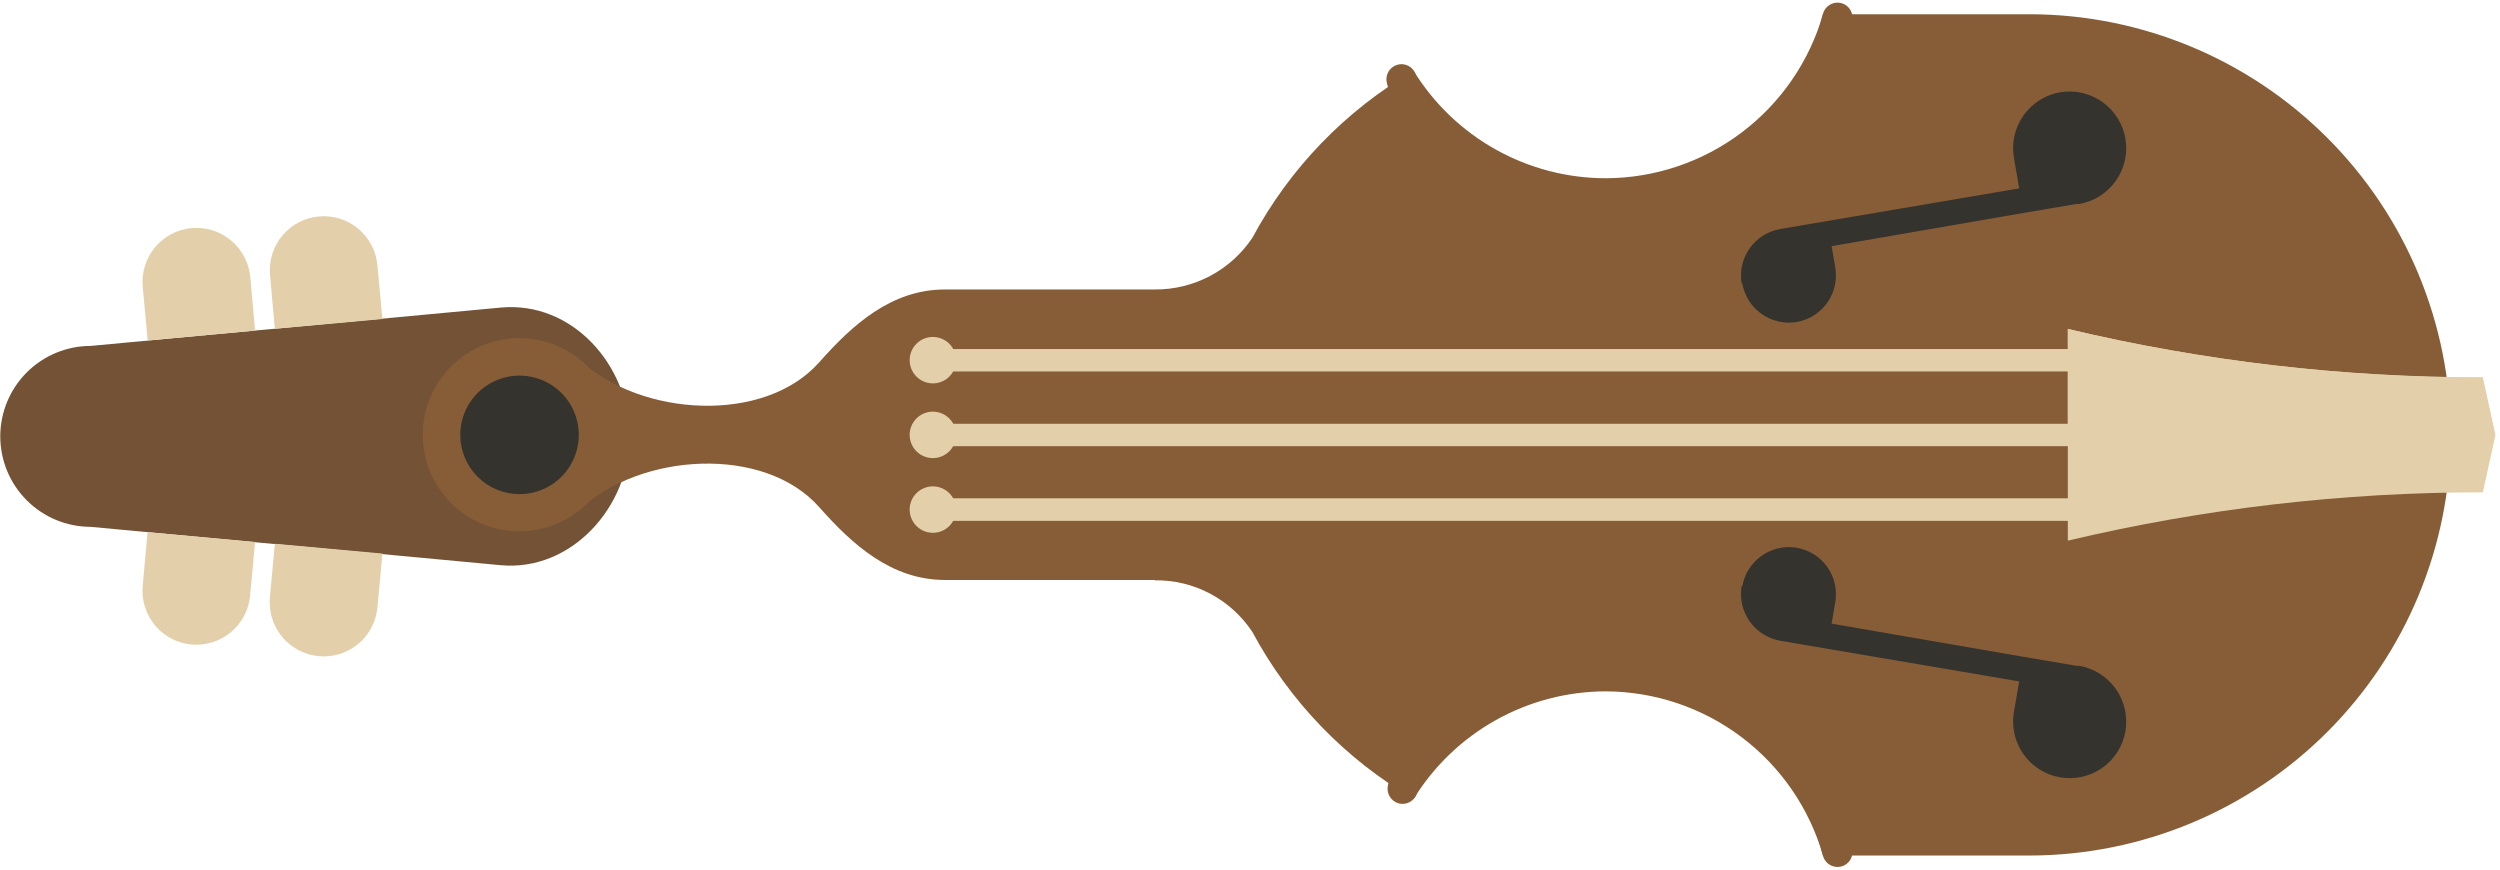 <svg width="454" height="158" viewBox="0 0 454 158" fill="none" xmlns="http://www.w3.org/2000/svg">
<path fill-rule="evenodd" clip-rule="evenodd" d="M16.48 95.676L90.94 102.64C103.722 103.816 114.333 92.089 114.333 79.247C114.333 66.405 103.963 54.648 90.94 55.854L16.48 62.817C12.122 62.817 7.943 64.548 4.862 67.629C1.781 70.711 0.05 74.889 0.05 79.247C0.05 83.604 1.781 87.783 4.862 90.864C7.943 93.945 12.122 95.676 16.48 95.676Z" fill="#735235"/>
<path fill-rule="evenodd" clip-rule="evenodd" d="M25.914 106.406L26.789 96.639L46.323 98.417L45.419 108.185C45.174 110.767 43.918 113.149 41.924 114.809C39.931 116.469 37.362 117.274 34.777 117.047C32.191 116.81 29.805 115.556 28.143 113.561C26.482 111.566 25.68 108.992 25.914 106.406Z" fill="#E3D0AA"/>
<path fill-rule="evenodd" clip-rule="evenodd" d="M49.007 108.517L49.911 98.75L69.446 100.529L68.542 110.296C68.424 111.579 68.055 112.827 67.455 113.967C66.855 115.107 66.036 116.118 65.044 116.941C64.053 117.765 62.909 118.384 61.678 118.765C60.447 119.145 59.153 119.279 57.87 119.159C55.287 118.914 52.906 117.658 51.246 115.664C49.585 113.671 48.781 111.102 49.007 108.517Z" fill="#E3D0AA"/>
<path fill-rule="evenodd" clip-rule="evenodd" d="M76.772 78.975C76.766 75.504 77.79 72.109 79.714 69.22C81.639 66.331 84.377 64.077 87.582 62.745C90.787 61.412 94.316 61.06 97.722 61.734C101.127 62.407 104.256 64.076 106.713 66.528C109.169 68.981 110.843 72.107 111.523 75.511C112.202 78.915 111.857 82.445 110.53 85.653C109.202 88.86 106.954 91.602 104.068 93.531C101.182 95.46 97.789 96.49 94.317 96.49C89.669 96.49 85.211 94.646 81.922 91.362C78.632 88.078 76.78 83.623 76.772 78.975Z" fill="#865D37"/>
<path fill-rule="evenodd" clip-rule="evenodd" d="M83.584 78.973C83.584 76.845 84.215 74.764 85.398 72.994C86.581 71.224 88.261 69.845 90.228 69.03C92.194 68.216 94.358 68.003 96.446 68.418C98.534 68.833 100.451 69.858 101.956 71.363C103.461 72.868 104.486 74.786 104.902 76.874C105.317 78.961 105.104 81.125 104.289 83.092C103.475 85.058 102.095 86.739 100.325 87.922C98.556 89.104 96.475 89.735 94.346 89.735C91.492 89.735 88.755 88.602 86.736 86.583C84.718 84.565 83.584 81.828 83.584 78.973Z" fill="#35332E"/>
<path fill-rule="evenodd" clip-rule="evenodd" d="M209.685 105.383C213.197 105.332 216.664 106.167 219.768 107.811C222.871 109.455 225.51 111.854 227.441 114.788C234.213 127.397 244.344 137.884 256.713 145.085C260.38 139.127 265.51 134.205 271.614 130.786C277.718 127.367 284.595 125.565 291.592 125.55C300.509 125.581 309.177 128.504 316.292 133.88C323.407 139.256 328.587 146.795 331.053 155.365L368.675 155.365C388.918 155.309 408.315 147.243 422.629 132.929C436.943 118.615 445.009 99.218 445.065 78.975C445.009 58.732 436.943 39.334 422.629 25.02C408.315 10.707 388.918 2.641 368.675 2.585L331.053 2.585C328.586 11.152 323.405 18.687 316.289 24.058C309.173 29.429 300.507 32.345 291.592 32.369C284.597 32.361 277.722 30.564 271.617 27.15C265.512 23.737 260.382 18.819 256.713 12.865C244.344 20.066 234.213 30.553 227.441 43.161C225.496 46.082 222.855 48.471 219.754 50.113C216.654 51.755 213.193 52.599 209.685 52.567L171.611 52.567C161.873 52.567 154.819 58.958 148.76 65.801C138.751 77.076 116.323 75.659 105.32 65.379L105.32 92.51C116.323 82.231 138.751 80.784 148.76 92.088C154.789 98.901 161.873 105.322 171.611 105.322L209.685 105.322L209.685 105.383Z" fill="#865D37"/>
<path fill-rule="evenodd" clip-rule="evenodd" d="M169.409 63.388L169.409 67.457L380.19 67.457L380.19 63.388L169.409 63.388Z" fill="#E3D0AA"/>
<path fill-rule="evenodd" clip-rule="evenodd" d="M165.191 65.409C165.191 66.243 165.438 67.059 165.902 67.753C166.366 68.447 167.025 68.988 167.796 69.308C168.567 69.627 169.416 69.711 170.234 69.548C171.053 69.385 171.805 68.983 172.395 68.393C172.986 67.802 173.388 67.05 173.55 66.232C173.713 65.413 173.63 64.564 173.31 63.793C172.991 63.022 172.45 62.363 171.756 61.899C171.062 61.435 170.246 61.188 169.411 61.188C168.292 61.188 167.218 61.633 166.427 62.424C165.635 63.216 165.191 64.289 165.191 65.409Z" fill="#E3D0AA"/>
<path fill-rule="evenodd" clip-rule="evenodd" d="M169.409 76.958L169.409 81.027L380.19 81.027L380.19 76.958L169.409 76.958Z" fill="#E3D0AA"/>
<path fill-rule="evenodd" clip-rule="evenodd" d="M165.191 78.976C165.191 79.811 165.438 80.627 165.902 81.321C166.366 82.015 167.025 82.556 167.796 82.875C168.567 83.195 169.416 83.278 170.234 83.115C171.053 82.952 171.805 82.55 172.395 81.96C172.986 81.37 173.388 80.618 173.55 79.799C173.713 78.981 173.63 78.132 173.31 77.361C172.991 76.59 172.45 75.93 171.756 75.467C171.062 75.003 170.246 74.755 169.411 74.755C168.292 74.755 167.218 75.2 166.427 75.992C165.635 76.783 165.191 77.856 165.191 78.976Z" fill="#E3D0AA"/>
<path fill-rule="evenodd" clip-rule="evenodd" d="M169.409 90.49L169.409 94.589L380.19 94.589L380.19 90.49L169.409 90.49Z" fill="#E3D0AA"/>
<path fill-rule="evenodd" clip-rule="evenodd" d="M165.191 92.543C165.191 93.377 165.438 94.194 165.902 94.888C166.366 95.582 167.025 96.123 167.796 96.442C168.567 96.761 169.416 96.845 170.234 96.682C171.053 96.519 171.805 96.117 172.395 95.527C172.986 94.937 173.388 94.185 173.55 93.366C173.713 92.547 173.63 91.699 173.31 90.928C172.991 90.156 172.45 89.497 171.756 89.034C171.062 88.57 170.246 88.322 169.411 88.322C168.292 88.322 167.218 88.767 166.427 89.558C165.635 90.35 165.191 91.423 165.191 92.543Z" fill="#E3D0AA"/>
<path fill-rule="evenodd" clip-rule="evenodd" d="M316.402 106.469C316.792 104.234 318.051 102.244 319.904 100.934C321.756 99.623 324.052 99.099 326.29 99.475C327.398 99.665 328.459 100.071 329.41 100.671C330.362 101.271 331.186 102.052 331.835 102.97C332.485 103.888 332.947 104.926 333.195 106.023C333.444 107.119 333.474 108.255 333.284 109.363L332.62 113.252L367.469 119.281L377.056 120.909L377.598 120.909C380.281 121.38 382.668 122.894 384.238 125.119C385.808 127.345 386.434 130.101 385.979 132.787C385.753 134.115 385.266 135.387 384.548 136.527C383.83 137.668 382.894 138.656 381.794 139.434C380.693 140.213 379.45 140.767 378.135 141.064C376.82 141.361 375.46 141.396 374.131 141.167C371.446 140.71 369.051 139.205 367.474 136.984C365.897 134.762 365.267 132.006 365.721 129.32L366.685 123.743L327.496 117.08L323.275 116.357C321.037 115.959 319.047 114.694 317.738 112.837C316.428 110.98 315.904 108.68 316.281 106.439L316.402 106.469ZM316.402 51.453C316.785 53.693 318.041 55.691 319.895 57.007C321.748 58.324 324.048 58.852 326.29 58.477C328.531 58.086 330.526 56.823 331.837 54.964C333.148 53.104 333.668 50.801 333.284 48.559L332.62 44.7L367.469 38.671L377.055 37.043L377.598 37.043C380.281 36.572 382.668 35.058 384.238 32.832C385.808 30.607 386.434 27.851 385.979 25.165C385.514 22.483 384.008 20.094 381.788 18.518C379.569 16.943 376.816 16.309 374.131 16.755C371.443 17.219 369.049 18.73 367.472 20.956C365.896 23.182 365.266 25.942 365.721 28.632L366.685 34.209L327.496 40.871L323.275 41.595C321.04 41.986 319.05 43.244 317.74 45.097C316.429 46.95 315.905 49.245 316.281 51.483L316.402 51.453Z" fill="#35332E"/>
<path fill-rule="evenodd" clip-rule="evenodd" d="M329.454 149.396L331.052 155.426C331.242 156.123 331.701 156.718 332.328 157.079C332.954 157.44 333.698 157.54 334.398 157.355C335.096 157.164 335.69 156.706 336.051 156.079C336.413 155.452 336.512 154.708 336.327 154.009L334.729 147.98L329.454 149.396Z" fill="#865D37"/>
<path fill-rule="evenodd" clip-rule="evenodd" d="M329.454 8.524L331.052 2.495C331.242 1.797 331.701 1.203 332.328 0.841C332.954 0.48 333.698 0.381 334.398 0.565C335.096 0.756 335.69 1.215 336.051 1.841C336.413 2.468 336.512 3.212 336.327 3.912L334.729 9.941L329.454 8.524Z" fill="#865D37"/>
<path fill-rule="evenodd" clip-rule="evenodd" d="M258.733 19.709L257.136 13.68C257.045 13.332 256.886 13.006 256.668 12.72C256.45 12.435 256.177 12.195 255.866 12.016C255.555 11.836 255.211 11.72 254.854 11.675C254.498 11.629 254.136 11.655 253.789 11.751C253.092 11.941 252.497 12.4 252.136 13.027C251.775 13.653 251.676 14.397 251.86 15.097L253.458 21.126L258.733 19.709Z" fill="#865D37"/>
<path fill-rule="evenodd" clip-rule="evenodd" d="M258.943 137.938L257.345 143.967C257.155 144.665 256.696 145.259 256.069 145.621C255.443 145.982 254.698 146.081 253.999 145.897C253.299 145.699 252.704 145.235 252.343 144.603C251.983 143.972 251.884 143.224 252.07 142.52L253.667 136.491L258.943 137.908L258.943 137.938Z" fill="#865D37"/>
<path fill-rule="evenodd" clip-rule="evenodd" d="M25.915 52.055L26.819 61.822L46.324 60.044L45.45 50.276C45.197 47.691 43.935 45.31 41.937 43.65C39.938 41.99 37.366 41.187 34.778 41.413C32.195 41.658 29.814 42.914 28.154 44.908C26.493 46.901 25.689 49.471 25.915 52.055Z" fill="#E3D0AA"/>
<path fill-rule="evenodd" clip-rule="evenodd" d="M49.036 49.944L49.91 59.711L69.445 57.932L68.54 48.165C68.303 45.579 67.049 43.193 65.054 41.531C63.059 39.869 60.485 39.068 57.899 39.302C55.313 39.539 52.927 40.793 51.265 42.789C49.603 44.784 48.801 47.358 49.036 49.944Z" fill="#E3D0AA"/>
<path fill-rule="evenodd" clip-rule="evenodd" d="M375.517 59.745L375.517 98.181C400.212 92.331 425.505 89.387 450.882 89.408L453.173 79.008L450.882 68.547C425.503 68.573 400.208 65.619 375.517 59.745Z" fill="#E3D0AA"/>
<path fill-rule="evenodd" clip-rule="evenodd" d="M375.517 59.743L375.517 78.976L453.082 78.976L450.791 68.515C425.412 68.541 400.117 65.587 375.426 59.713L375.517 59.743Z" fill="#E3D0AA"/>
</svg>
